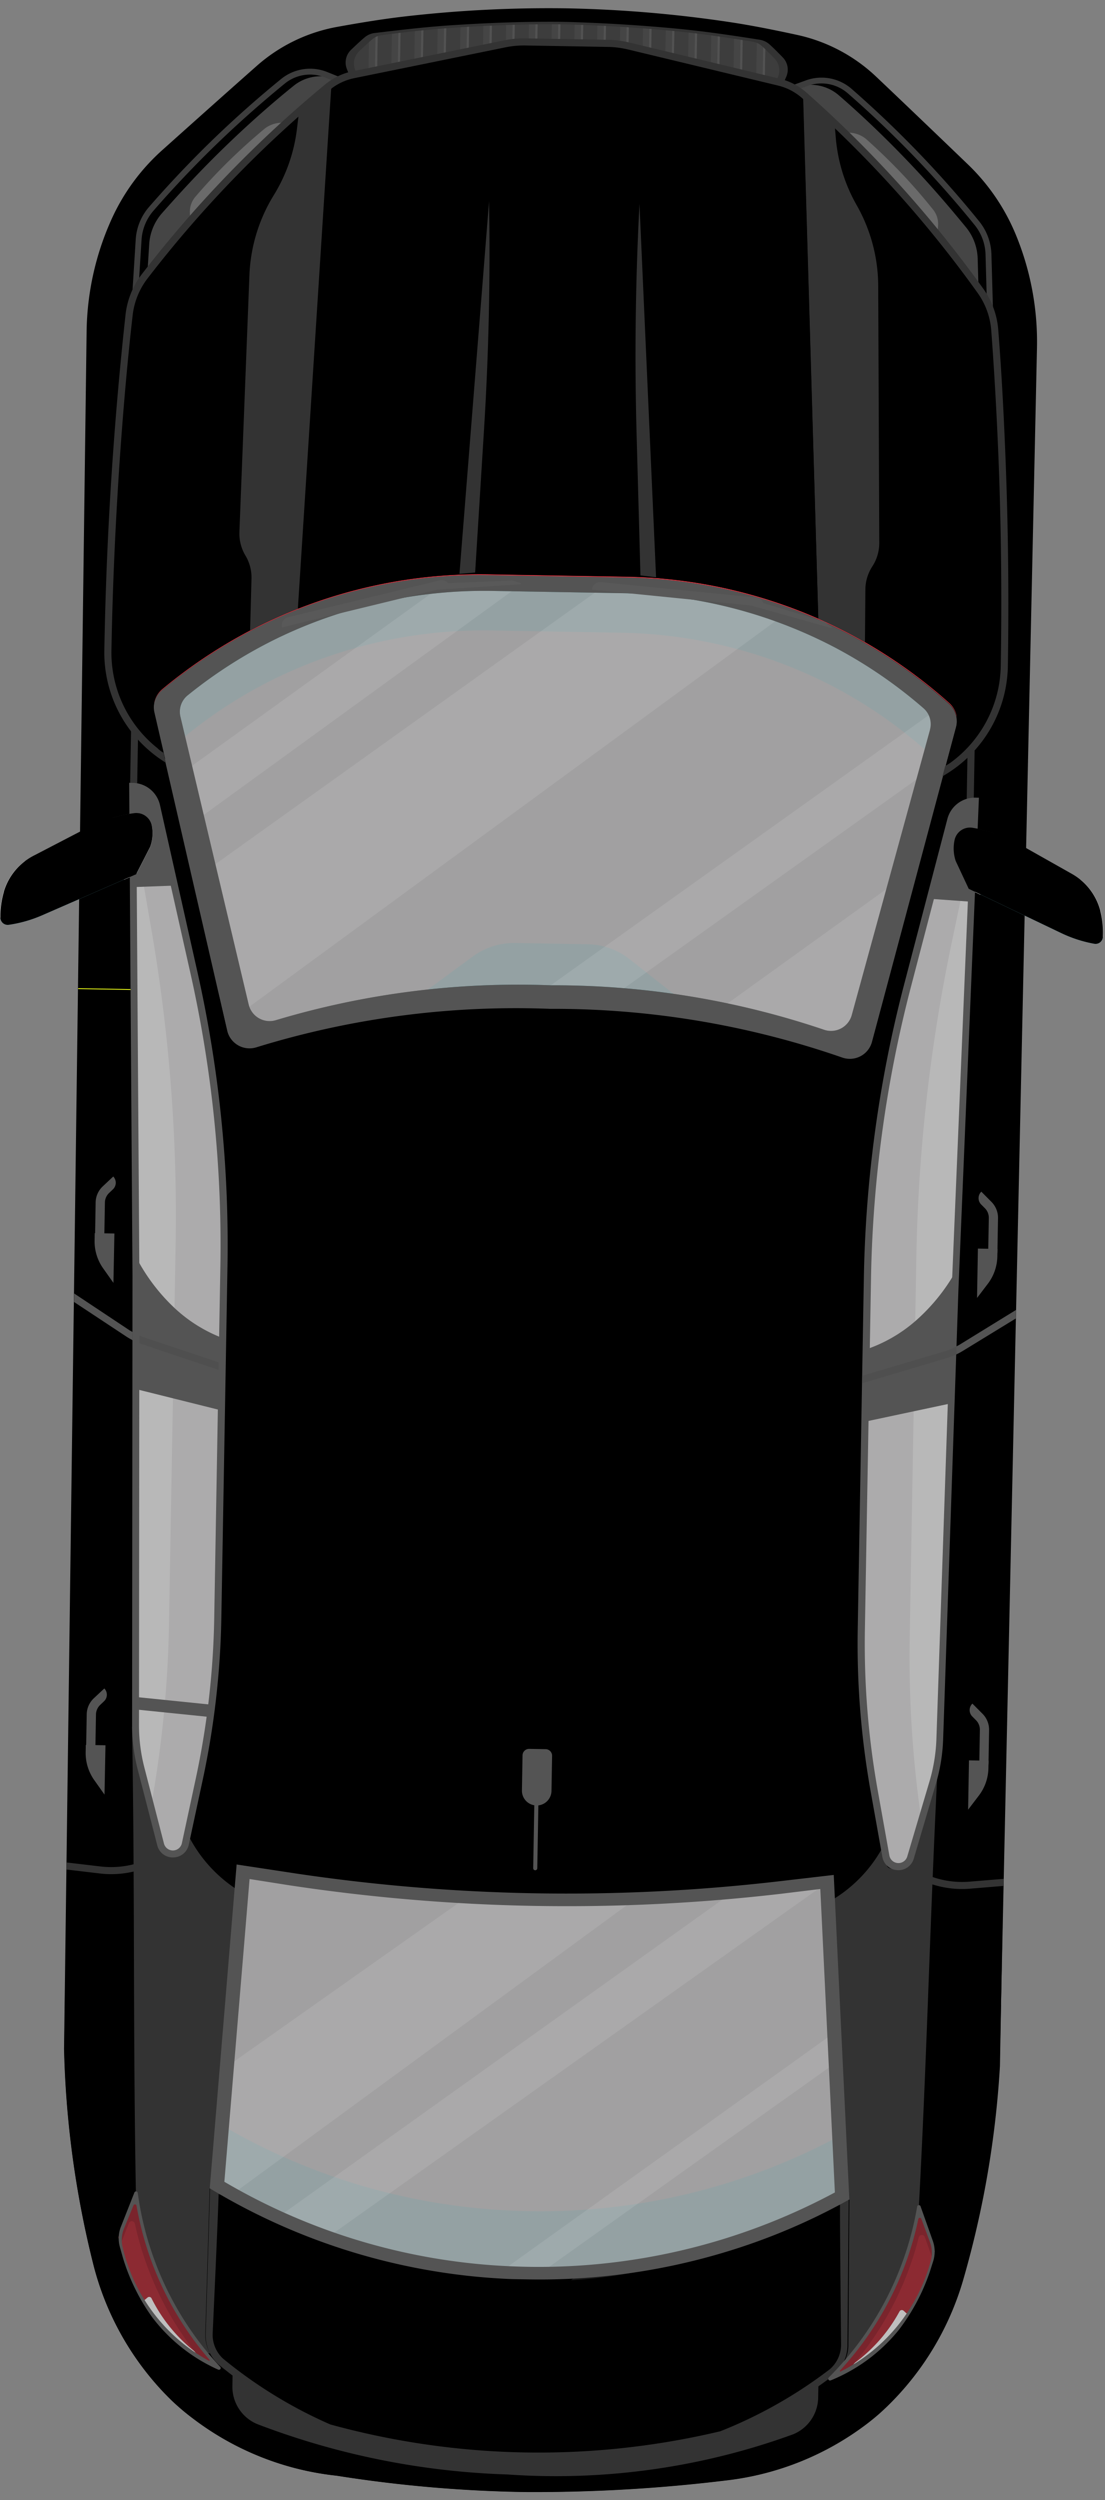 <svg xmlns="http://www.w3.org/2000/svg" xmlns:xlink="http://www.w3.org/1999/xlink" width="20.033" height="45.294" viewBox="0 0 20.033 45.294">
  <rect x="0" y="0" width="20.033" height="45.294" fill="#808080" stroke="none"/>
  <defs>
    <clipPath id="clip-path">
      <path id="Path_2582" data-name="Path 2582" d="M1057.492,2592.836c.075.074.166.163.234.221a.326.326,0,0,0,.168.075c.436.061.909.126,1.406.166.674.054,1.354.081,1.955.087h.161c.578-.007,1.122-.033,1.795-.087.5-.039.969-.1,1.406-.166a.326.326,0,0,0,.168-.075c.068-.059.159-.147.234-.221a.307.307,0,0,0,.072-.332,2.653,2.653,0,0,0-.273-.514,2.924,2.924,0,0,0-1.093-.945h-4.939a2.922,2.922,0,0,0-1.093.945,2.646,2.646,0,0,0-.273.514A.307.307,0,0,0,1057.492,2592.836Z" transform="translate(-1057.398 -2591.045)" fill="none"/>
    </clipPath>
  </defs>
  <g id="Group_59105" data-name="Group 59105" transform="translate(754.288 473.9) rotate(-179)">
    <path id="Path_2548" data-name="Path 2548" d="M1142.2,1811.521h.661a1.261,1.261,0,0,0,.763-.258l.828-.63h-4.5l.828.63a1.26,1.26,0,0,0,.763.258h.661" transform="translate(-390.053 -1367.775)" fill="#438689" opacity="0.85"/>
    <path id="Path_2549" data-name="Path 2549" d="M919.691,2042.723a8.515,8.515,0,0,1-1.644,1.081l-.086.042a8.635,8.635,0,0,1-3.791.864h-2.3a8.635,8.635,0,0,1-3.791-.864l-.086-.042a8.511,8.511,0,0,1-1.644-1.081.363.363,0,0,1-.033-.032l-.093.364a.381.381,0,0,0,.126.387,8.477,8.477,0,0,0,1.644,1.081l.086.043a8.638,8.638,0,0,0,3.791.864h2.3a8.639,8.639,0,0,0,3.791-.864l.086-.043a8.481,8.481,0,0,0,1.644-1.081.381.381,0,0,0,.126-.387l-.093-.364A.43.43,0,0,1,919.691,2042.723Z" transform="translate(-160.868 -1595.311)" fill="#438689" opacity="0.85"/>
    <path id="Path_2550" data-name="Path 2550" d="M906.348,1785.246a8.494,8.494,0,0,0,1.644,1.081l.086.043a8.636,8.636,0,0,0,3.791.863h2.3a8.637,8.637,0,0,0,3.791-.863l.086-.043a8.5,8.5,0,0,0,1.644-1.081.382.382,0,0,0,.126-.388l-1.331-5.2a.391.391,0,0,0-.5-.268,15.307,15.307,0,0,1-4.968.718h0a15.309,15.309,0,0,1-4.967-.718.391.391,0,0,0-.5.268l-1.331,5.2A.382.382,0,0,0,906.348,1785.246Z" transform="translate(-160.868 -1337.117)" fill="#acabac" opacity="0.75"/>
    <path id="Path_2551" data-name="Path 2551" d="M927.315,1753.324l3.806-2.841a29.531,29.531,0,0,1-3.023-.571Z" transform="translate(-181.557 -1308.232)" fill="#fff" opacity="0.1"/>
    <path id="Path_2552" data-name="Path 2552" d="M899.121,1785v.98l7.846-5.812c-.42-.007-.855-.022-1.305-.049l-6.531,4.836Z" transform="translate(-153.911 -1337.849)" fill="#fff" opacity="0.1"/>
    <path id="Path_2553" data-name="Path 2553" d="M1251.455,1961.678l5.771-4.312-.2-.908-6.795,5.115Q1250.825,1961.645,1251.455,1961.678Z" transform="translate(-498.182 -1510.755)" fill="#fff" opacity="0.1"/>
    <path id="Path_2554" data-name="Path 2554" d="M1032.974,1773.6l9.824-7.286-.2-.875c-.991.241-.691-.767-1.938-.613l-10.5,7.976A17.136,17.136,0,0,0,1032.974,1773.6Z" transform="translate(-282.379 -1322.832)" fill="#fff" opacity="0.1"/>
    <path id="Path_2555" data-name="Path 2555" d="M903.581,1812.184a15.981,15.981,0,0,1-5.314.789h0a15.981,15.981,0,0,1-5.314-.789.416.416,0,0,0-.534.294l-1.254,5.034a9.071,9.071,0,0,0,1.724,1.159l.092.047a9.037,9.037,0,0,0,4.056.949h2.46a9.036,9.036,0,0,0,4.056-.949l.092-.047a9.071,9.071,0,0,0,1.724-1.159l-1.254-5.034A.416.416,0,0,0,903.581,1812.184Z" transform="translate(-146.116 -1369.267)" fill="none"/>
    <path id="Path_2556" data-name="Path 2556" d="M838.741,1735.394a10.117,10.117,0,0,0,1.962,1.326l.1.052a10.076,10.076,0,0,0,4.524,1.059h2.744a10.076,10.076,0,0,0,4.524-1.059l.1-.052a10.117,10.117,0,0,0,1.962-1.326.475.475,0,0,0,.151-.475l-1.588-6.373a.464.464,0,0,0-.6-.328,17.829,17.829,0,0,1-5.927.88h0a17.831,17.831,0,0,1-5.927-.88.464.464,0,0,0-.6.328l-1.588,6.373A.475.475,0,0,0,838.741,1735.394Zm1.164-.72,1.33-5.2a.39.39,0,0,1,.5-.268,15.3,15.3,0,0,0,4.966.718h0a15.3,15.3,0,0,0,4.966-.718.39.39,0,0,1,.5.268l1.33,5.2a.382.382,0,0,1-.126.388,8.5,8.5,0,0,1-1.644,1.081l-.086.042a8.634,8.634,0,0,1-3.79.864h-2.3a8.634,8.634,0,0,1-3.79-.864l-.086-.042a8.5,8.5,0,0,1-1.643-1.081A.382.382,0,0,1,839.906,1734.675Z" transform="translate(-94.55 -1286.933)" fill="#545454"/>
    <path id="Path_2557" data-name="Path 2557" d="M813.77,456.731h0a3.756,3.756,0,0,0,.895,1.264c.48.445,1.165,1.079,1.689,1.558a3.007,3.007,0,0,0,1.442.73c.405.081.835.159,1.212.209a22.841,22.841,0,0,0,2.96.2h0a22.84,22.84,0,0,0,2.96-.2c.377-.05.806-.128,1.212-.209a3.007,3.007,0,0,0,1.442-.73c.524-.479,1.209-1.113,1.689-1.558a3.755,3.755,0,0,0,.895-1.264h0a5.088,5.088,0,0,0,.418-2.041l-.134-31.121a17.638,17.638,0,0,0-.261-2.385c-.095-.53-.208-1.025-.331-1.482a5.235,5.235,0,0,0-1.342-2.34l-.06-.059-.062-.06a4.272,4.272,0,0,0-.405-.33,5.213,5.213,0,0,0-2.615-.984h0a24.214,24.214,0,0,0-3.406-.236,28.731,28.731,0,0,0-3.653.274h0a5.189,5.189,0,0,0-2.53,1.068c-.091.072-.173.142-.243.208l-.063.06-.07.07a5.236,5.236,0,0,0-1.333,2.334c-.122.455-.235.948-.33,1.477a17.658,17.658,0,0,0-.261,2.385l-.133,31.121A5.089,5.089,0,0,0,813.77,456.731ZM827.8,431.414a15.124,15.124,0,0,1,.284-2.917l.233-1.185a.231.231,0,0,1,.45-.017l.38,1.372a3.138,3.138,0,0,1,.113.785l.135,8.159.215,8.865a.454.454,0,0,1-.441-.346l-.733-3.016a22.509,22.509,0,0,1-.636-5.314Zm-5.545-11.748a12.036,12.036,0,0,1,3.245.521,11.3,11.3,0,0,1,2.136.924l-.373,5.727-.854-.128a29.892,29.892,0,0,0-8.874,0l-.854.128c-.124-2.125-.248-3.6-.372-5.727A12.656,12.656,0,0,1,822.25,419.666ZM814.7,447.788l1.423-5.72a.416.416,0,0,1,.534-.294,15.954,15.954,0,0,0,5.312.79h0a15.954,15.954,0,0,0,5.312-.79.416.416,0,0,1,.534.294l1.423,5.72a.427.427,0,0,1-.135.427,9.074,9.074,0,0,1-1.758,1.19l-.092.047a9.021,9.021,0,0,1-4.054.95h-2.459a9.021,9.021,0,0,1-4.054-.95l-.092-.047a9.076,9.076,0,0,1-1.758-1.19A.427.427,0,0,1,814.7,447.788Z" transform="translate(-69.815 0)"/>
    <path id="Path_2558" data-name="Path 2558" d="M970.875,620.639a11.368,11.368,0,0,1,5.313,1.454l.071-1.082a11.469,11.469,0,0,0-11.335,0l.071,1.082A11.45,11.45,0,0,1,970.875,620.639Z" transform="translate(-218.44 -199.856)" fill="#438689" opacity="0.85"/>
    <path id="Path_2559" data-name="Path 2559" d="M965.3,626.695l.855-.114a33.535,33.535,0,0,1,8.88,0l.855.114.373-5.684a11.469,11.469,0,0,0-11.335,0Q965.11,623.853,965.3,626.695Z" transform="translate(-218.44 -199.856)" fill="#acabac" opacity="0.75"/>
    <path id="Path_2560" data-name="Path 2560" d="M984.082,656.357l.829-.111q.424-.056.849-.1l8.139-6.03c-.271-.117-.574-.235-.909-.347l-8.934,6.578Z" transform="translate(-237.2 -229.522)" fill="#fff" opacity="0.1"/>
    <path id="Path_2561" data-name="Path 2561" d="M973.045,623.965l5.972-4.435-.226-.008q-.254-.006-.5,0l-5.281,3.9Z" transform="translate(-226.36 -199.862)" fill="#fff" opacity="0.1"/>
    <path id="Path_2562" data-name="Path 2562" d="M1163.795,693.954l4.307-3.154.184-2.184c-.082-.048-.176-.1-.281-.157l-7.221,5.483A19.757,19.757,0,0,1,1163.795,693.954Z" transform="translate(-410.476 -267.46)" fill="#fff" opacity="0.1"/>
    <path id="Path_2563" data-name="Path 2563" d="M1556.379,1021.733a.453.453,0,0,0,.44.346l-.214-8.853-.135-8.148a3.124,3.124,0,0,0-.113-.784l-.379-1.37a.231.231,0,0,0-.449.017l-.233,1.183a15.093,15.093,0,0,0-.284,2.913v6.376a22.478,22.478,0,0,0,.635,5.307Z" transform="translate(-797.028 -575.618)" fill="#acabac"/>
    <path id="Path_2564" data-name="Path 2564" d="M1600.447,1049.833v6.849a30.374,30.374,0,0,0,.537,5.7l.37,1.935-.2-8.192-.135-8.148a3.133,3.133,0,0,0-.113-.784l-.191-.688-.031.2A20.456,20.456,0,0,0,1600.447,1049.833Z" transform="translate(-841.58 -618.517)" fill="#fff" opacity="0.15"/>
    <path id="Path_2565" data-name="Path 2565" d="M1467.88,2435.911l-.06,1.324a.937.937,0,0,1-.218.559c-.3.352-.623.717-.984,1.086-.465.476-.925.9-1.364,1.267a.779.779,0,0,1-.783.132l-.293-.113Z" transform="translate(-707.961 -1980.868)"/>
    <path id="Path_2566" data-name="Path 2566" d="M1457.773,2431.844l-.06,1.324a.935.935,0,0,1-.217.559c-.3.352-.623.717-.984,1.086-.465.476-.925.9-1.364,1.267a.78.78,0,0,1-.783.132l-.293-.113Z" transform="translate(-698.051 -1976.88)" fill="#454545"/>
    <path id="Path_2567" data-name="Path 2567" d="M1506.561,2498.047l.024.637a.414.414,0,0,1-.1.279c-.152.184-.321.375-.51.571-.243.252-.485.477-.718.678a.512.512,0,0,1-.438.1l-.171-.039Z" transform="translate(-747.65 -2041.796)" fill="#fff" opacity="0.2"/>
    <path id="Path_2568" data-name="Path 2568" d="M1463.4,2428.194l-.067,1.477a.994.994,0,0,1-.23.591c-.314.374-.646.74-.986,1.089-.433.443-.894.871-1.368,1.271a.833.833,0,0,1-.836.141l-.364-.14Zm-3.189,4.518a.727.727,0,0,0,.469-.171c.472-.4.93-.823,1.361-1.264.339-.347.669-.711.981-1.083a.887.887,0,0,0,.205-.527l.053-1.172-3.552,4.083.222.085A.721.721,0,0,0,1460.215,2432.712Z" transform="translate(-703.425 -1973.301)" fill="#3d3d3d"/>
    <path id="Path_2569" data-name="Path 2569" d="M856.943,2435.911l.06,1.324a.937.937,0,0,0,.218.559c.3.352.622.717.984,1.086.465.476.925.9,1.364,1.267a.78.78,0,0,0,.783.132l.293-.113Z" transform="translate(-112.559 -1980.868)"/>
    <path id="Path_2570" data-name="Path 2570" d="M867.05,2431.844l.06,1.324a.935.935,0,0,0,.217.559c.3.352.622.717.984,1.086.465.476.925.9,1.364,1.267a.78.78,0,0,0,.783.132l.293-.113Z" transform="translate(-122.47 -1976.88)" fill="#454545"/>
    <path id="Path_2571" data-name="Path 2571" d="M907.33,2498.047l-.024.637a.413.413,0,0,0,.1.279c.152.184.321.375.51.571.243.252.485.477.718.678a.512.512,0,0,0,.438.1l.171-.039Z" transform="translate(-161.938 -2041.796)" fill="#fff" opacity="0.2"/>
    <path id="Path_2572" data-name="Path 2572" d="M857.706,2432.623l-.364.14a.832.832,0,0,1-.836-.141c-.474-.4-.935-.828-1.368-1.271-.341-.349-.673-.715-.986-1.089a.994.994,0,0,1-.23-.591l-.067-1.477Zm-.4.041.222-.085-3.552-4.083.053,1.172a.888.888,0,0,0,.205.527c.312.372.642.736.981,1.083.431.441.889.866,1.361,1.264a.726.726,0,0,0,.729.123Z" transform="translate(-109.53 -1973.301)" fill="#3d3d3d"/>
    <path id="Path_2573" data-name="Path 2573" d="M760.222,625.408Z" transform="translate(-17.719 -205.637)" fill="none" stroke="#606060" stroke-miterlimit="10" stroke-width="1"/>
    <path id="Path_2574" data-name="Path 2574" d="M893.469,1759.863a.381.381,0,0,0,.126.388,8.5,8.5,0,0,0,1.644,1.081l.086.043a8.638,8.638,0,0,0,3.791.863h2.3a8.638,8.638,0,0,0,3.791-.863l.086-.043a8.5,8.5,0,0,0,1.644-1.081.382.382,0,0,0,.126-.388l-.2-.791h.468l-1.215-4.874a.416.416,0,0,0-.534-.294,15.976,15.976,0,0,1-5.314.789h0a15.976,15.976,0,0,1-5.314-.789.416.416,0,0,0-.534.294l-1.215,4.874h.468Z" transform="translate(-148.115 -1312.122)" fill="none"/>
    <path id="Path_2575" data-name="Path 2575" d="M881.981,1760.336a9.076,9.076,0,0,0,1.759,1.188l.092.047a8.982,8.982,0,0,0,3.429.928c0-.1-.008-.193-.012-.289q.358.029.719.029h2.3q.36,0,.719-.029c0,.1-.008.193-.012.289a8.982,8.982,0,0,0,3.429-.928l.092-.047a9.075,9.075,0,0,0,1.758-1.188.426.426,0,0,0,.135-.426l-1.424-5.712a.416.416,0,0,0-.534-.294,15.975,15.975,0,0,1-5.313.789h0a15.975,15.975,0,0,1-5.313-.789.416.416,0,0,0-.534.294l-1.424,5.712A.426.426,0,0,0,881.981,1760.336Z" transform="translate(-136.965 -1312.121)" fill="none"/>
    <path id="Path_2576" data-name="Path 2576" d="M881.981,1760.336a9.076,9.076,0,0,0,1.759,1.188l.092.047a9.033,9.033,0,0,0,4.055.949h2.46a9.034,9.034,0,0,0,4.055-.949l.092-.047a9.075,9.075,0,0,0,1.758-1.188.426.426,0,0,0,.135-.426l-1.424-5.712a.416.416,0,0,0-.534-.294,15.975,15.975,0,0,1-5.313.789h0a15.975,15.975,0,0,1-5.313-.789.416.416,0,0,0-.534.294l-1.424,5.712A.426.426,0,0,0,881.981,1760.336Z" transform="translate(-136.965 -1312.121)" fill="none"/>
    <path id="Path_2577" data-name="Path 2577" d="M1049.712,2590.544c.078.078.172.169.243.23a.346.346,0,0,0,.175.079c.453.063.944.13,1.461.171.7.056,1.408.084,2.032.091h.167c.6-.007,1.166-.035,1.865-.091.517-.041,1.008-.109,1.461-.171a.347.347,0,0,0,.175-.079c.071-.061.165-.153.243-.23a.318.318,0,0,0,.075-.345,2.744,2.744,0,0,0-.284-.535,3.037,3.037,0,0,0-1.136-.982h-5.133a3.038,3.038,0,0,0-1.136.982,2.75,2.75,0,0,0-.284.535A.318.318,0,0,0,1049.712,2590.544Z" transform="translate(-301.472 -2130.669)" fill="#333"/>
    <path id="Path_2578" data-name="Path 2578" d="M1057.492,2592.836c.075.074.166.163.234.221a.326.326,0,0,0,.168.075c.436.061.909.126,1.406.166.674.054,1.354.081,1.955.087h.161c.578-.007,1.122-.033,1.795-.087.5-.039.969-.1,1.406-.166a.326.326,0,0,0,.168-.075c.068-.059.159-.147.234-.221a.307.307,0,0,0,.072-.332,2.653,2.653,0,0,0-.273-.514,2.924,2.924,0,0,0-1.093-.945h-4.939a2.922,2.922,0,0,0-1.093.945,2.646,2.646,0,0,0-.273.514A.307.307,0,0,0,1057.492,2592.836Z" transform="translate(-309.104 -2132.985)" fill="#3d3d3d"/>
    <path id="Path_2579" data-name="Path 2579" d="M1619.328,2022.772c0-.044,0-.09,0-.134a2.288,2.288,0,0,0-1.052-1.928l-.01-.007.052.208A2.288,2.288,0,0,1,1619.328,2022.772Z" transform="translate(-859.052 -1573.752)" fill="#de3743"/>
    <path id="Path_2580" data-name="Path 2580" d="M839.589,2020.911l.052-.208h0l-.01.007a2.288,2.288,0,0,0-1.052,1.928c0,.044,0,.089,0,.134A2.288,2.288,0,0,1,839.589,2020.911Z" transform="translate(-94.551 -1573.752)" fill="#de3743"/>
    <path id="Path_2581" data-name="Path 2581" d="M881.992,2073.971a9.069,9.069,0,0,0,1.759,1.188l.094.048a9.035,9.035,0,0,0,4.054.948h2.465a9.024,9.024,0,0,0,4.059-.953l.083-.042a9.06,9.06,0,0,0,1.758-1.188.426.426,0,0,0,.139-.409.424.424,0,0,1-.139.236,9.082,9.082,0,0,1-1.758,1.188l-.083.042a9.021,9.021,0,0,1-4.059.953H887.9a9.035,9.035,0,0,1-4.054-.948l-.094-.048a9.091,9.091,0,0,1-1.759-1.188.425.425,0,0,1-.139-.236A.426.426,0,0,0,881.992,2073.971Z" transform="translate(-136.977 -1625.581)" fill="#de3743"/>
    <g id="Group_55663" data-name="Group 55663" transform="translate(748.294 458.06)">
      <g id="Group_55662" data-name="Group 55662" transform="translate(0 0)" clip-path="url(#clip-path)">
        <g id="Group_55661" data-name="Group 55661" transform="translate(0.262 1.35)">
          <rect id="Rectangle_8955" data-name="Rectangle 8955" width="0.156" height="1.84" transform="translate(7.186 1.84) rotate(180)" fill="#454545"/>
          <rect id="Rectangle_8956" data-name="Rectangle 8956" width="0.039" height="1.84" transform="translate(7.069 1.84) rotate(180)" fill="#525252"/>
          <rect id="Rectangle_8957" data-name="Rectangle 8957" width="0.156" height="1.84" transform="translate(6.773 1.84) rotate(180)" fill="#454545"/>
          <rect id="Rectangle_8958" data-name="Rectangle 8958" width="0.039" height="1.84" transform="translate(6.656 1.84) rotate(180)" fill="#525252"/>
          <rect id="Rectangle_8959" data-name="Rectangle 8959" width="0.156" height="1.84" transform="translate(6.359 1.84) rotate(180)" fill="#454545"/>
          <rect id="Rectangle_8960" data-name="Rectangle 8960" width="0.039" height="1.84" transform="translate(6.242 1.84) rotate(180)" fill="#525252"/>
          <rect id="Rectangle_8961" data-name="Rectangle 8961" width="0.156" height="1.84" transform="translate(5.945 1.84) rotate(180)" fill="#454545"/>
          <rect id="Rectangle_8962" data-name="Rectangle 8962" width="0.039" height="1.84" transform="translate(5.829 1.84) rotate(180)" fill="#525252"/>
          <rect id="Rectangle_8963" data-name="Rectangle 8963" width="0.156" height="1.84" transform="translate(5.532 1.84) rotate(180)" fill="#454545"/>
          <rect id="Rectangle_8964" data-name="Rectangle 8964" width="0.039" height="1.84" transform="translate(5.415 1.84) rotate(180)" fill="#525252"/>
          <rect id="Rectangle_8965" data-name="Rectangle 8965" width="0.156" height="1.84" transform="translate(5.118 1.84) rotate(180)" fill="#454545"/>
          <rect id="Rectangle_8966" data-name="Rectangle 8966" width="0.039" height="1.84" transform="translate(5.002 1.84) rotate(180)" fill="#525252"/>
          <rect id="Rectangle_8967" data-name="Rectangle 8967" width="0.156" height="1.84" transform="translate(4.705 1.84) rotate(180)" fill="#454545"/>
          <rect id="Rectangle_8968" data-name="Rectangle 8968" width="0.039" height="1.84" transform="translate(4.588 1.84) rotate(180)" fill="#525252"/>
          <rect id="Rectangle_8969" data-name="Rectangle 8969" width="0.156" height="1.84" transform="translate(4.291 1.84) rotate(180)" fill="#454545"/>
          <rect id="Rectangle_8970" data-name="Rectangle 8970" width="0.039" height="1.84" transform="translate(4.174 1.84) rotate(180)" fill="#525252"/>
          <rect id="Rectangle_8971" data-name="Rectangle 8971" width="0.156" height="1.84" transform="translate(3.878 1.84) rotate(180)" fill="#454545"/>
          <rect id="Rectangle_8972" data-name="Rectangle 8972" width="0.039" height="1.84" transform="translate(3.761 1.84) rotate(180)" fill="#525252"/>
          <rect id="Rectangle_8973" data-name="Rectangle 8973" width="0.156" height="1.84" transform="translate(3.464 1.84) rotate(180)" fill="#454545"/>
          <rect id="Rectangle_8974" data-name="Rectangle 8974" width="0.039" height="1.84" transform="translate(3.347 1.84) rotate(180)" fill="#525252"/>
          <rect id="Rectangle_8975" data-name="Rectangle 8975" width="0.156" height="1.84" transform="translate(3.051 1.84) rotate(180)" fill="#454545"/>
          <rect id="Rectangle_8976" data-name="Rectangle 8976" width="0.039" height="1.84" transform="translate(2.934 1.84) rotate(180)" fill="#525252"/>
          <rect id="Rectangle_8977" data-name="Rectangle 8977" width="0.156" height="1.84" transform="translate(2.637 1.84) rotate(180)" fill="#454545"/>
          <rect id="Rectangle_8978" data-name="Rectangle 8978" width="0.039" height="1.84" transform="translate(2.52 1.84) rotate(180)" fill="#525252"/>
          <rect id="Rectangle_8979" data-name="Rectangle 8979" width="0.156" height="1.84" transform="translate(2.223 1.84) rotate(180)" fill="#454545"/>
          <rect id="Rectangle_8980" data-name="Rectangle 8980" width="0.039" height="1.84" transform="translate(2.107 1.84) rotate(180)" fill="#525252"/>
          <rect id="Rectangle_8981" data-name="Rectangle 8981" width="0.156" height="1.84" transform="translate(1.81 1.84) rotate(180)" fill="#454545"/>
          <rect id="Rectangle_8982" data-name="Rectangle 8982" width="0.039" height="1.84" transform="translate(1.693 1.84) rotate(180)" fill="#525252"/>
          <rect id="Rectangle_8983" data-name="Rectangle 8983" width="0.156" height="1.84" transform="translate(1.396 1.84) rotate(180)" fill="#454545"/>
          <rect id="Rectangle_8984" data-name="Rectangle 8984" width="0.039" height="1.84" transform="translate(1.28 1.84) rotate(180)" fill="#525252"/>
          <rect id="Rectangle_8985" data-name="Rectangle 8985" width="0.156" height="1.84" transform="translate(0.983 1.84) rotate(180)" fill="#454545"/>
          <rect id="Rectangle_8986" data-name="Rectangle 8986" width="0.039" height="1.84" transform="translate(0.866 1.84) rotate(180)" fill="#525252"/>
          <rect id="Rectangle_8987" data-name="Rectangle 8987" width="0.156" height="1.84" transform="translate(0.569 1.84) rotate(180)" fill="#454545"/>
          <rect id="Rectangle_8988" data-name="Rectangle 8988" width="0.039" height="1.84" transform="translate(0.452 1.84) rotate(180)" fill="#525252"/>
          <rect id="Rectangle_8989" data-name="Rectangle 8989" width="0.156" height="1.84" transform="translate(0.156 1.84) rotate(180)" fill="#454545"/>
          <rect id="Rectangle_8990" data-name="Rectangle 8990" width="0.039" height="1.84" transform="translate(0.039 1.84) rotate(180)" fill="#525252"/>
        </g>
      </g>
    </g>
    <path id="Path_2583" data-name="Path 2583" d="M1054.042,2653.85l2.726.606a1.732,1.732,0,0,0,.375.041h1.489a1.733,1.733,0,0,0,.375-.041l2.726-.606c.042-.009.052-.127.028-.181l-.028.007-2.726.606a1.748,1.748,0,0,1-.375.041h-1.489a1.747,1.747,0,0,1-.375-.041l-2.726-.606c-.026-.006-.051-.013-.077-.02C1053.955,2653.71,1054,2653.84,1054.042,2653.85Z" transform="translate(-305.736 -2194.379)" fill="#bfbfbf"/>
    <path id="Path_2584" data-name="Path 2584" d="M838.859,2028.709a1.407,1.407,0,0,0,.272.711,21.212,21.212,0,0,0,3.253,3.483,1.079,1.079,0,0,0,.468.234l2.73.606a1.752,1.752,0,0,0,.376.041h1.491a1.752,1.752,0,0,0,.376-.041l2.73-.606a1.078,1.078,0,0,0,.468-.234,21.212,21.212,0,0,0,3.253-3.483,1.406,1.406,0,0,0,.271-.711q.108-1.181.178-2.43c.069-1.258.1-2.474.1-3.641a2.287,2.287,0,0,0-1.053-1.928l-.01-.007.209.838a.426.426,0,0,1-.135.426,9.078,9.078,0,0,1-1.758,1.188l-.083.042a9.022,9.022,0,0,1-4.058.953h-2.464a9.033,9.033,0,0,1-4.053-.948l-.094-.048a9.074,9.074,0,0,1-1.758-1.188.426.426,0,0,1-.135-.426l.209-.838h0l-.01.007a2.287,2.287,0,0,0-1.053,1.928c0,1.168.033,2.383.1,3.641Q838.75,2027.528,838.859,2028.709Z" transform="translate(-94.552 -1573.735)"/>
    <path id="Path_2585" data-name="Path 2585" d="M1160.792,2196.9h.253q-.313,0-.626-.021s0,.009,0,.013C1160.543,2196.893,1160.668,2196.9,1160.792,2196.9Z" transform="translate(-410.123 -1746.495)" fill="#cc333d"/>
    <path id="Path_2586" data-name="Path 2586" d="M1214.57,2693.3h0Z" transform="translate(-463.211 -2233.25)" fill="none"/>
    <path id="Path_2587" data-name="Path 2587" d="M1296.462,2693.3h0Z" transform="translate(-543.509 -2233.25)" fill="none"/>
    <path id="Path_2588" data-name="Path 2588" d="M1215.023,2693.317h0Z" transform="translate(-463.657 -2233.268)" fill="#de3743"/>
    <path id="Path_2589" data-name="Path 2589" d="M1296.071,2693.317h0Z" transform="translate(-543.134 -2233.268)" fill="#de3743"/>
    <path id="Path_2590" data-name="Path 2590" d="M892.672,2020.7h0l-.01.007.007.006Z" transform="translate(-147.583 -1573.754)" fill="#de3743"/>
    <path id="Path_2591" data-name="Path 2591" d="M1396.369,2608.216a.62.62,0,0,0,.493-.575l.028-.533c-.3.288-.594.553-.88.8a1.08,1.08,0,0,1-.468.233l-1.149.255h.7A7.408,7.408,0,0,0,1396.369,2608.216Z" transform="translate(-639.541 -2148.736)" fill="none"/>
    <path id="Path_2592" data-name="Path 2592" d="M989.242,2608.219a7.619,7.619,0,0,0,1.268.176h.7l-1.149-.255a1.079,1.079,0,0,1-.468-.233c-.285-.244-.579-.509-.88-.8l.028.535A.62.62,0,0,0,989.242,2608.219Z" transform="translate(-241.765 -2148.736)" fill="none"/>
    <g id="Group_55666" data-name="Group 55666" transform="translate(747.167 449.551)">
      <g id="Group_55664" data-name="Group 55664" transform="translate(0 0)">
        <path id="Path_2593" data-name="Path 2593" d="M999.671,2154.275l.123.088.012.005,1.481.425.029-.11-1.635-.427A.011.011,0,0,0,999.671,2154.275Z" transform="translate(-999.666 -2154.255)" fill="#595959"/>
      </g>
      <g id="Group_55665" data-name="Group 55665" transform="translate(1.242 0.364)">
        <path id="Path_2594" data-name="Path 2594" d="M1066.631,2173.221l-3.119-.256h0a.152.152,0,0,0,.139.164l2.815.231a.152.152,0,0,0,.164-.139Z" transform="translate(-1063.511 -2172.965)" fill="#595959"/>
      </g>
    </g>
    <g id="Group_55669" data-name="Group 55669" transform="translate(752.817 449.389)">
      <g id="Group_55667" data-name="Group 55667" transform="translate(0 0.718)">
        <path id="Path_2595" data-name="Path 2595" d="M1289.729,2182.978l.145.042.013,0,1.538-.09-.009-.114-1.684.139A.011.011,0,0,0,1289.729,2182.978Z" transform="translate(-1289.721 -2182.817)" fill="#595959"/>
      </g>
      <g id="Group_55668" data-name="Group 55668" transform="translate(1.289 0)">
        <path id="Path_2596" data-name="Path 2596" d="M1359.05,2145.913l-3.027.792h0a.152.152,0,0,0,.186.109l2.733-.715a.152.152,0,0,0,.109-.186Z" transform="translate(-1356.023 -2145.913)" fill="#595959"/>
      </g>
    </g>
    <path id="Path_2597" data-name="Path 2597" d="M881.981,1760.336a9.076,9.076,0,0,0,1.759,1.188l.092.047a9.033,9.033,0,0,0,4.055.949h2.46a9.034,9.034,0,0,0,4.055-.949l.092-.047a9.075,9.075,0,0,0,1.758-1.188.426.426,0,0,0,.135-.426l-1.424-5.712a.416.416,0,0,0-.534-.294,15.975,15.975,0,0,1-5.313.789h0a15.975,15.975,0,0,1-5.313-.789.416.416,0,0,0-.534.294l-1.424,5.712A.426.426,0,0,0,881.981,1760.336Z" transform="translate(-136.965 -1312.121)" fill="none"/>
    <rect id="Rectangle_8991" data-name="Rectangle 8991" width="1.42" height="0.225" transform="matrix(-0.996, -0.084, 0.084, -0.996, 759.454, 429.969)" fill="#545454"/>
    <path id="Path_2598" data-name="Path 2598" d="M1558.293,1461.292v1.741a22.434,22.434,0,0,0,.634,5.292l.732,3.012a.388.388,0,0,0,.313.292l-.213-8.782-.018-1.095c-.027-.011-.054-.021-.082-.03Z" transform="translate(-800.246 -1025.228)" fill="none"/>
    <path id="Path_2599" data-name="Path 2599" d="M1559.738,1015.213l-.115-6.916a3.07,3.07,0,0,0-.111-.768l-.379-1.37a.167.167,0,0,0-.325.012l-.233,1.183a15.082,15.082,0,0,0-.282,2.9v4.5l1.4.443Z" transform="translate(-800.246 -578.844)" fill="none"/>
    <path id="Path_2600" data-name="Path 2600" d="M1639.247,1480.793l1.021.653v-.154l-.953-.606a1.171,1.171,0,0,0-.118-.066l0,.146Z" transform="translate(-879.577 -1044.188)" fill="#545454"/>
    <path id="Path_2601" data-name="Path 2601" d="M881.981,1760.336a9.076,9.076,0,0,0,1.759,1.188l.092.047a9.033,9.033,0,0,0,4.055.949h2.46a9.034,9.034,0,0,0,4.055-.949l.092-.047a9.075,9.075,0,0,0,1.758-1.188.426.426,0,0,0,.135-.426l-1.424-5.712a.416.416,0,0,0-.534-.294,15.975,15.975,0,0,1-5.313.789h0a15.975,15.975,0,0,1-5.313-.789.416.416,0,0,0-.534.294l-1.424,5.712A.426.426,0,0,0,881.981,1760.336Z" transform="translate(-136.965 -1312.121)" fill="none"/>
    <path id="Path_2602" data-name="Path 2602" d="M1555.784,1002.759a.228.228,0,0,0-.256.185l-.233,1.183a15.1,15.1,0,0,0-.284,2.913v6.376a22.477,22.477,0,0,0,.635,5.307l.732,3.012a.453.453,0,0,0,.44.346l-.214-8.853-.135-8.148a3.124,3.124,0,0,0-.113-.784l-.379-1.37a.225.225,0,0,0-.1-.136l-.069.028Z" transform="translate(-797.028 -575.62)" fill="none"/>
    <path id="Path_2603" data-name="Path 2603" d="M1594.725,1002.9l.069-.028a.235.235,0,0,0-.093-.032Z" transform="translate(-835.946 -575.717)" fill="#ba2f38"/>
    <g id="Group_55671" data-name="Group 55671" transform="translate(759.978 437.462)">
      <g id="Group_55670" data-name="Group 55670" transform="translate(0 0.396)">
        <path id="Path_2604" data-name="Path 2604" d="M1657.9,1554.3v.584a.407.407,0,0,1-.124.292l-.187.182h0a.164.164,0,0,1,0-.231l.069-.068a.244.244,0,0,0,.074-.175v-.584a.242.242,0,0,0-.072-.173l-.1-.26.038-.037.182.182A.407.407,0,0,1,1657.9,1554.3Z" transform="translate(-1657.548 -1553.827)" fill="#545454"/>
      </g>
      <path id="Path_2605" data-name="Path 2605" d="M1657.643,1534.362H1658v-.135a.846.846,0,0,0-.164-.5l-.191-.26Z" transform="translate(-1657.641 -1533.467)" fill="#545454"/>
    </g>
    <g id="Group_55673" data-name="Group 55673" transform="translate(759.978 428.189)">
      <g id="Group_55672" data-name="Group 55672" transform="translate(0 0.396)">
        <path id="Path_2606" data-name="Path 2606" d="M1657.9,1078.174v.584a.407.407,0,0,1-.124.293l-.187.181h0a.163.163,0,0,1,0-.231l.069-.068a.245.245,0,0,0,.074-.176v-.584a.243.243,0,0,0-.072-.173l-.1-.26.038-.038.182.182A.407.407,0,0,1,1657.9,1078.174Z" transform="translate(-1657.548 -1077.704)" fill="#545454"/>
      </g>
      <path id="Path_2607" data-name="Path 2607" d="M1657.643,1058.239H1658v-.134a.846.846,0,0,0-.164-.5l-.191-.26Z" transform="translate(-1657.641 -1057.344)" fill="#545454"/>
    </g>
    <path id="Path_2608" data-name="Path 2608" d="M1556.6,1419.431a3.428,3.428,0,0,0-.709-.9,2.665,2.665,0,0,0-.884-.528v-1.31l1.593.368Z" transform="translate(-797.028 -981.508)" fill="#545454"/>
    <path id="Path_2609" data-name="Path 2609" d="M1551.858,1452.445l1.365.43c.028.009.055.019.082.03a1.066,1.066,0,0,1,.129.062l0-.146a1.2,1.2,0,0,0-.129-.054l-.041-.014-1.4-.443-.128-.04v.135Z" transform="translate(-793.81 -1016.389)" fill="#4f4f4f"/>
    <path id="Path_2610" data-name="Path 2610" d="M868.571,1461.292v1.741a22.437,22.437,0,0,1-.634,5.292l-.732,3.012a.388.388,0,0,1-.313.292l.213-8.782.018-1.095c.027-.011.054-.021.082-.03Z" transform="translate(-122.315 -1025.228)" fill="none"/>
    <path id="Path_2611" data-name="Path 2611" d="M878.881,1015.213,879,1008.3a3.07,3.07,0,0,1,.111-.768l.379-1.37a.167.167,0,0,1,.325.012l.233,1.183a15.077,15.077,0,0,1,.282,2.9v4.5l-1.4.443Z" transform="translate(-134.07 -578.844)" fill="none"/>
    <path id="Path_2612" data-name="Path 2612" d="M818.248,1480.793l-1.021.653v-.154l.953-.606a1.178,1.178,0,0,1,.118-.066l0,.146Z" transform="translate(-73.615 -1044.188)" fill="#545454"/>
    <path id="Path_2613" data-name="Path 2613" d="M864.559,1002.759a.228.228,0,0,1,.256.185l.232,1.183a15.105,15.105,0,0,1,.284,2.913v6.376a22.48,22.48,0,0,1-.635,5.307l-.732,3.012a.453.453,0,0,1-.44.346l.214-8.853.135-8.148a3.132,3.132,0,0,1,.113-.784l.379-1.37a.225.225,0,0,1,.1-.136l.069.028Z" transform="translate(-119.012 -575.62)" fill="none"/>
    <path id="Path_2614" data-name="Path 2614" d="M912.068,1002.9l-.069-.028a.234.234,0,0,1,.093-.032Z" transform="translate(-166.544 -575.717)" fill="#ba2f38"/>
    <g id="Group_55675" data-name="Group 55675" transform="translate(743.968 437.462)">
      <g id="Group_55674" data-name="Group 55674" transform="translate(0 0.396)">
        <path id="Path_2615" data-name="Path 2615" d="M835.577,1554.3v.584a.407.407,0,0,0,.124.292l.187.182h0a.163.163,0,0,0,0-.231l-.07-.068a.244.244,0,0,1-.074-.175v-.584a.242.242,0,0,1,.072-.173l.1-.26-.038-.037-.182.182A.408.408,0,0,0,835.577,1554.3Z" transform="translate(-835.577 -1553.827)" fill="#545454"/>
      </g>
      <path id="Path_2616" data-name="Path 2616" d="M835.932,1534.362h-.355v-.135a.847.847,0,0,1,.164-.5l.191-.26Z" transform="translate(-835.577 -1533.467)" fill="#545454"/>
    </g>
    <g id="Group_55677" data-name="Group 55677" transform="translate(743.968 428.189)">
      <g id="Group_55676" data-name="Group 55676" transform="translate(0 0.396)">
        <path id="Path_2617" data-name="Path 2617" d="M835.577,1078.174v.584a.408.408,0,0,0,.124.293l.187.181h0a.163.163,0,0,0,0-.231l-.07-.068a.245.245,0,0,1-.074-.176v-.584a.242.242,0,0,1,.072-.173l.1-.26-.038-.038-.182.182A.408.408,0,0,0,835.577,1078.174Z" transform="translate(-835.577 -1077.704)" fill="#545454"/>
      </g>
      <path id="Path_2618" data-name="Path 2618" d="M835.932,1058.239h-.355v-.134a.846.846,0,0,1,.164-.5l.191-.26Z" transform="translate(-835.577 -1057.344)" fill="#545454"/>
    </g>
    <path id="Path_2619" data-name="Path 2619" d="M1497.152,2129.461l-.03.65h0Z" transform="translate(-740.27 -1680.393)" fill="none"/>
    <path id="Path_2620" data-name="Path 2620" d="M1010.712,2125.912l.033.7h0Z" transform="translate(-263.332 -1676.913)" fill="none"/>
    <path id="Path_2621" data-name="Path 2621" d="M1012.4,2162.059l.439,9.421h0l-.439-9.421Z" transform="translate(-264.983 -1712.342)" fill="#d93641"/>
    <path id="Path_2622" data-name="Path 2622" d="M1474.593,2172.289l.438-9.4h0l-.438,9.4Z" transform="translate(-718.18 -1713.153)" fill="#d93641"/>
    <path id="Path_2623" data-name="Path 2623" d="M957.068,2142.169a.776.776,0,0,0-.117.43l.1,4.637a2.982,2.982,0,0,0,.416,1.469,2.961,2.961,0,0,1,.4,1.213l.025.243q.283.26.557.494l.022.018,0-.049h0l-.439-9.421q-.274-.115-.542-.249l-.094-.048c-.074-.038-.146-.077-.217-.116l.009.966A.776.776,0,0,1,957.068,2142.169Z" transform="translate(-210.617 -1691.487)" fill="#333"/>
    <path id="Path_2624" data-name="Path 2624" d="M1475.433,2141.985q-.291.146-.591.271l-.438,9.4h0l0,.08c.021-.016.041-.031.061-.048q.253-.217.516-.457l.029-.281a2.956,2.956,0,0,1,.4-1.213,2.981,2.981,0,0,0,.416-1.469l.1-4.637a.776.776,0,0,0-.117-.43.775.775,0,0,1-.117-.414l.009-.945c-.059.032-.119.064-.18.1Z" transform="translate(-717.99 -1692.523)" fill="#333"/>
    <path id="Path_2625" data-name="Path 2625" d="M1012.836,2171.48c0,.017,0,.034,0,.05a1.078,1.078,0,0,0,.443.214l1.966.437.76.169a1.717,1.717,0,0,0,.375.042h1.489a1.719,1.719,0,0,0,.375-.042l.76-.169,1.966-.437a1.08,1.08,0,0,0,.4-.181.7.7,0,0,0,.01-.085l.438-9.4a9.033,9.033,0,0,1-3.461.683H1015.9a9.061,9.061,0,0,1-3.506-.7Z" transform="translate(-264.978 -1712.342)"/>
    <path id="Path_2626" data-name="Path 2626" d="M1034.968,2646.481l0,.049,0,0C1034.97,2646.515,1034.969,2646.5,1034.968,2646.481Z" transform="translate(-287.115 -2187.343)" fill="#d93641"/>
    <path id="Path_2627" data-name="Path 2627" d="M1474.092,2646.474l0-.081a.694.694,0,0,1-.01.085Z" transform="translate(-717.683 -2187.256)" fill="#d93641"/>
    <path id="Path_2628" data-name="Path 2628" d="M1528.732,534.46c-.108-3.057-.11-5.394-.218-8.451-.047-.564-.265-2.424-1.552-3.08a2.023,2.023,0,0,0-.3-.125l.473.51-.458,8.537.961,1.009c.043-.359-.027-.666.211-.711a.818.818,0,0,1,.294.053C1528.359,532.965,1528.513,533.7,1528.732,534.46Z" transform="translate(-769.227 -105.028)" fill="#333"/>
    <path id="Path_2629" data-name="Path 2629" d="M835.4,2022.822c.045.808.1,1.626.178,2.432a1.471,1.471,0,0,0,.284.743,21.331,21.331,0,0,0,3.263,3.494,1.15,1.15,0,0,0,.5.248l2.73.606a1.789,1.789,0,0,0,.39.043h1.491a1.788,1.788,0,0,0,.39-.043l2.73-.606a1.149,1.149,0,0,0,.5-.248,21.317,21.317,0,0,0,3.263-3.494,1.472,1.472,0,0,0,.284-.743c.074-.806.134-1.625.178-2.432.067-1.208.1-2.434.1-3.645a2.341,2.341,0,0,0-1.083-1.982l-.068-.043.045.181a.514.514,0,0,1,.114.083,2.212,2.212,0,0,1,.863,1.761c0,1.208-.036,2.432-.1,3.638-.044.806-.1,1.623-.178,2.427a1.341,1.341,0,0,1-.259.678,21.131,21.131,0,0,1-3.243,3.473,1.016,1.016,0,0,1-.441.22l-2.73.606a1.672,1.672,0,0,1-.362.04H842.74a1.672,1.672,0,0,1-.362-.04l-2.73-.606a1.017,1.017,0,0,1-.441-.22,21.134,21.134,0,0,1-3.243-3.473,1.342,1.342,0,0,1-.259-.678c-.074-.8-.133-1.622-.178-2.427-.066-1.206-.1-2.43-.1-3.638a2.213,2.213,0,0,1,.882-1.776l.032-.022c.017-.011.043-.028.061-.037l.047-.19-.068.043a2.341,2.341,0,0,0-1.083,1.982C835.3,2020.388,835.333,2021.614,835.4,2022.822Z" transform="translate(-91.334 -1570.253)" fill="#333"/>
    <path id="Path_2630" data-name="Path 2630" d="M1324.517,2197.968l-.419,6.759h0c-.049-1.385-.042-2.773.02-4.156l.115-2.574Z" transform="translate(-570.583 -1747.553)" fill="#333"/>
    <path id="Path_2631" data-name="Path 2631" d="M1164.187,2197.968l.419,6.759h0c.048-1.385.042-2.773-.02-4.156l-.115-2.574Z" transform="translate(-413.818 -1747.553)" fill="#333"/>
    <path id="Path_2632" data-name="Path 2632" d="M819.79,426.585l.008-1.893a17.594,17.594,0,0,1,.261-2.382c.094-.528.208-1.02.33-1.475a5.228,5.228,0,0,1,1.333-2.331l.071-.07.063-.06a1.862,1.862,0,0,1,.921-.367,4.585,4.585,0,0,0,1.852-.908h0a28.75,28.75,0,0,1,3.653-.274,24.254,24.254,0,0,1,3.406.236h0a5.876,5.876,0,0,0,2.2,1.028,1.514,1.514,0,0,1,.821.285l.062.059.06.059a5.228,5.228,0,0,1,1.342,2.337c.123.456.236.95.331,1.48a17.614,17.614,0,0,1,.261,2.382l.01,2.321h0l-.015-3.456a17.613,17.613,0,0,0-.261-2.382c-.095-.53-.208-1.024-.331-1.48a5.228,5.228,0,0,0-1.342-2.337l-.06-.059-.062-.059a4.29,4.29,0,0,0-.405-.33,5.217,5.217,0,0,0-2.615-.983h0a24.249,24.249,0,0,0-3.406-.236,28.762,28.762,0,0,0-3.653.274h0a5.193,5.193,0,0,0-2.53,1.067c-.091.072-.173.142-.243.207l-.063.06-.071.07a5.228,5.228,0,0,0-1.333,2.331c-.122.454-.235.947-.33,1.475a17.592,17.592,0,0,0-.261,2.382Q819.794,425.071,819.79,426.585Z" transform="translate(-76.129 0)"/>
    <path id="Path_2633" data-name="Path 2633" d="M1541.948,526.028a3.2,3.2,0,0,1,1.857,2.344l-.3.8a5.769,5.769,0,0,0-1.558-3.143Z" transform="translate(-784.218 -108.189)" fill="#8c2a32"/>
    <path id="Path_2634" data-name="Path 2634" d="M1556.917,535.467l-.451-.271a2.832,2.832,0,0,1,.962,1.063.047.047,0,0,0,.073.014l.078-.068a3.171,3.171,0,0,0-.663-.738Z" transform="translate(-798.458 -117.179)" fill="#bfbfbf"/>
    <path id="Path_2635" data-name="Path 2635" d="M1543.032,527.6a5.771,5.771,0,0,1,.447,1.409h0q.015.082.026.157l.3-.8c-.01-.054-.024-.119-.042-.193l.01.051-.15.4a.057.057,0,0,1-.109-.007,5.765,5.765,0,0,0-1.228-2.422,3.22,3.22,0,0,0-.338-.174A5.782,5.782,0,0,1,1543.032,527.6Z" transform="translate(-784.218 -108.189)" fill="#7a242c"/>
    <path id="Path_2636" data-name="Path 2636" d="M1540.3,524.431a.032.032,0,0,1,.036-.051h0a3.071,3.071,0,0,1,1.214.929,3.673,3.673,0,0,1,.55,1.07l.057.19a.576.576,0,0,1-.012.37l-.234.624a.032.032,0,0,1-.061-.006,5.737,5.737,0,0,0-1.549-3.125Zm1.791,2.469a.545.545,0,0,0,.018-.323,3.162,3.162,0,0,0-1.6-2.039.011.011,0,0,0-.013.017,5.793,5.793,0,0,1,1.373,2.771.029.029,0,0,0,.056,0Z" transform="translate(-782.597 -106.57)" fill="#545454"/>
    <path id="Path_2637" data-name="Path 2637" d="M882.035,534.46c.109-3.057.109-5.394.218-8.451.047-.564.265-2.424,1.552-3.08a2.026,2.026,0,0,1,.3-.125l-.58.785.565,8.261-.961,1.009a1.079,1.079,0,0,1-.167-.535c0-.06,0-.137-.044-.176-.067-.052-.2,0-.295.053C882.409,532.965,882.254,533.7,882.035,534.46Z" transform="translate(-137.163 -105.028)" fill="#333"/>
    <path id="Path_2638" data-name="Path 2638" d="M881.981,1760.336a9.076,9.076,0,0,0,1.759,1.188l.092.047a9.033,9.033,0,0,0,4.055.949h2.46a9.034,9.034,0,0,0,4.055-.949l.092-.047a9.075,9.075,0,0,0,1.758-1.188.426.426,0,0,0,.135-.426l-1.424-5.712a.416.416,0,0,0-.534-.294,15.975,15.975,0,0,1-5.313.789h0a15.975,15.975,0,0,1-5.313-.789.416.416,0,0,0-.534.294l-1.424,5.712A.426.426,0,0,0,881.981,1760.336Z" transform="translate(-136.965 -1312.121)" fill="none"/>
    <path id="Path_2639" data-name="Path 2639" d="M1556.379,1021.733a.453.453,0,0,0,.44.346l-.214-8.853-.135-8.148a3.124,3.124,0,0,0-.113-.784l-.379-1.37a.231.231,0,0,0-.449.017l-.233,1.183a15.093,15.093,0,0,0-.284,2.913v6.376a22.478,22.478,0,0,0,.635,5.307Z" transform="translate(-797.028 -575.618)" fill="none"/>
    <path id="Path_2640" data-name="Path 2640" d="M966.152,647.876a29.971,29.971,0,0,1,8.88,0l.855.128.373-5.719a11.319,11.319,0,0,0-2.137-.923,12.07,12.07,0,0,0-3.247-.521,12.686,12.686,0,0,0-5.951,1.443c.124,2.122.249,3.6.373,5.719Z" transform="translate(-218.44 -220.768)" fill="none"/>
    <path id="Path_2641" data-name="Path 2641" d="M881.981,1781.6a9.081,9.081,0,0,0,1.759,1.188l.092.047a9.033,9.033,0,0,0,4.055.949h2.46a9.033,9.033,0,0,0,4.055-.949l.092-.047a9.081,9.081,0,0,0,1.758-1.188.426.426,0,0,0,.135-.426l-1.424-5.712a.416.416,0,0,0-.534-.294,15.974,15.974,0,0,1-5.313.789h0a15.974,15.974,0,0,1-5.313-.789.416.416,0,0,0-.534.294l-1.424,5.712A.426.426,0,0,0,881.981,1781.6Z" transform="translate(-136.965 -1332.972)" fill="none"/>
    <path id="Path_2642" data-name="Path 2642" d="M1556.379,1043a.453.453,0,0,0,.44.346l-.214-8.853-.135-8.147a3.124,3.124,0,0,0-.113-.784l-.379-1.37a.231.231,0,0,0-.449.017l-.233,1.183a15.093,15.093,0,0,0-.284,2.913v6.376a22.48,22.48,0,0,0,.635,5.307Z" transform="translate(-797.028 -596.468)" fill="none"/>
    <path id="Path_2643" data-name="Path 2643" d="M994.677,433.881v-1.166a.732.732,0,0,0-.458-.678,13.907,13.907,0,0,0-4.555-.835,12.576,12.576,0,0,0-5.162.816.729.729,0,0,0-.447.673v1.19Z" transform="translate(-237.2 -15.199)" fill="#333"/>
    <path id="Path_2644" data-name="Path 2644" d="M956.491,452.4l.063-.038a10.935,10.935,0,0,1,2.169-1.01,11.067,11.067,0,0,1,3.57-.592q.142,0,.284,0a11.014,11.014,0,0,1,5.45,1.6l.063.038.033-2.628a.658.658,0,0,0-.223-.517,8.466,8.466,0,0,0-2-1.176,14.51,14.51,0,0,0-7.213,0,8.466,8.466,0,0,0-2,1.176.659.659,0,0,0-.224.517Z" transform="translate(-210.139 -31.305)"/>
    <path id="Path_2645" data-name="Path 2645" d="M966.735,448.513a8.712,8.712,0,0,1,2.037,1.291.687.687,0,0,0-.21-.408,8.346,8.346,0,0,0-2-1.281,13.368,13.368,0,0,0-7.213,0,8.343,8.343,0,0,0-2,1.281.687.687,0,0,0-.21.408,8.713,8.713,0,0,1,2.037-1.291A14.016,14.016,0,0,1,966.735,448.513Z" transform="translate(-210.801 -31.305)"/>
    <g id="Group_55678" data-name="Group 55678" transform="translate(746.333 416.275)">
      <path id="Path_2646" data-name="Path 2646" d="M956.6,450.526l.155-.095c.01-.006-.063-2.618-.063-2.618a.587.587,0,0,1,.2-.458,8.281,8.281,0,0,1,1.961-1.155,14.251,14.251,0,0,1,7.072,0,8.281,8.281,0,0,1,1.961,1.155.586.586,0,0,1,.2.457s-.075,2.612-.063,2.619l.155.095.034-2.713a.714.714,0,0,0-.246-.565,8.406,8.406,0,0,0-1.99-1.172,14.355,14.355,0,0,0-7.164,0,8.4,8.4,0,0,0-1.99,1.172.715.715,0,0,0-.246.566Z" transform="translate(-956.568 -445.622)" fill="#333"/>
    </g>
    <path id="Path_2647" data-name="Path 2647" d="M1556.379,1021.733a.453.453,0,0,0,.44.346l-.214-8.853-.135-8.148a3.124,3.124,0,0,0-.113-.784l-.379-1.37a.231.231,0,0,0-.449.017l-.233,1.183a15.093,15.093,0,0,0-.284,2.913v6.376a22.478,22.478,0,0,0,.635,5.307Z" transform="translate(-797.028 -575.618)" fill="none"/>
    <path id="Path_2648" data-name="Path 2648" d="M881.981,1760.336a9.076,9.076,0,0,0,1.759,1.188l.092.047a9.033,9.033,0,0,0,4.055.949h2.46a9.034,9.034,0,0,0,4.055-.949l.092-.047a9.075,9.075,0,0,0,1.758-1.188.426.426,0,0,0,.135-.426l-1.424-5.712a.416.416,0,0,0-.534-.294,15.975,15.975,0,0,1-5.313.789h0a15.975,15.975,0,0,1-5.313-.789.416.416,0,0,0-.534.294l-1.424,5.712A.426.426,0,0,0,881.981,1760.336Z" transform="translate(-136.965 -1312.121)" fill="none"/>
    <path id="Path_2649" data-name="Path 2649" d="M966.152,626.611a29.971,29.971,0,0,1,8.88,0l.855.128.373-5.719a11.315,11.315,0,0,0-2.137-.923,12.064,12.064,0,0,0-3.247-.521,12.686,12.686,0,0,0-5.951,1.443c.124,2.122.249,3.6.373,5.719Z" transform="translate(-218.44 -199.916)" fill="none"/>
    <path id="Path_2650" data-name="Path 2650" d="M1079.073,613.076a8.494,8.494,0,0,0-2.715.661,11.485,11.485,0,0,1,2.5-.5Z" transform="translate(-327.698 -193.535)" fill="#fff" opacity="0.1"/>
    <path id="Path_2651" data-name="Path 2651" d="M1054.8,647.663l.419-.143Q1055,647.59,1054.8,647.663Z" transform="translate(-306.565 -227.318)" fill="#63aab6" opacity="0.75"/>
    <path id="Path_2652" data-name="Path 2652" d="M974.658,626.025a2.509,2.509,0,0,1,1.253.333l.348-5.338a11.315,11.315,0,0,0-2.137-.923,12.064,12.064,0,0,0-3.247-.521,12.686,12.686,0,0,0-5.951,1.443c.117,1.992.233,3.414.35,5.337a2.508,2.508,0,0,1,1.251-.332Z" transform="translate(-218.44 -199.916)" fill="none"/>
    <path id="Path_2653" data-name="Path 2653" d="M881.981,1808.74a9.07,9.07,0,0,0,1.759,1.188l.092.047a9.033,9.033,0,0,0,4.055.949h2.46a9.034,9.034,0,0,0,4.055-.949l.092-.047a9.07,9.07,0,0,0,1.758-1.188.426.426,0,0,0,.135-.426l-1.263-5.067a1.4,1.4,0,0,1-.838.276H883.946a1.4,1.4,0,0,1-.838-.276l-1.263,5.067A.426.426,0,0,0,881.981,1808.74Z" transform="translate(-136.965 -1360.525)" fill="none"/>
    <path id="Path_2654" data-name="Path 2654" d="M1579.835,1017.193a1.4,1.4,0,0,1-.271.829q.073.351.158.7l.732,3.012a.453.453,0,0,0,.44.346l-.214-8.853-.135-8.148a3.141,3.141,0,0,0-.113-.784l-.38-1.37a.231.231,0,0,0-.449.017l-.037.19a2.5,2.5,0,0,1,.269,1.132Z" transform="translate(-821.103 -575.618)" fill="none"/>
    <path id="Path_2655" data-name="Path 2655" d="M881.981,1760.336a9.076,9.076,0,0,0,1.759,1.188l.092.047a9.033,9.033,0,0,0,4.055.949h2.46a9.034,9.034,0,0,0,4.055-.949l.092-.047a9.075,9.075,0,0,0,1.758-1.188.426.426,0,0,0,.135-.426l-1.424-5.712a.416.416,0,0,0-.534-.294,15.975,15.975,0,0,1-5.313.789h0a15.975,15.975,0,0,1-5.313-.789.416.416,0,0,0-.534.294l-1.424,5.712A.426.426,0,0,0,881.981,1760.336Z" transform="translate(-136.965 -1312.121)" fill="none"/>
    <path id="Path_2656" data-name="Path 2656" d="M966.152,626.611a29.971,29.971,0,0,1,8.88,0l.855.128.373-5.719a11.315,11.315,0,0,0-2.137-.923,12.064,12.064,0,0,0-3.247-.521,12.686,12.686,0,0,0-5.951,1.443c.124,2.122.249,3.6.373,5.719Z" transform="translate(-218.44 -199.916)" fill="none"/>
    <path id="Path_2657" data-name="Path 2657" d="M1556.379,1021.733a.453.453,0,0,0,.44.346l-.214-8.853-.135-8.148a3.124,3.124,0,0,0-.113-.784l-.379-1.37a.231.231,0,0,0-.449.017l-.233,1.183a15.093,15.093,0,0,0-.284,2.913v6.376a22.478,22.478,0,0,0,.635,5.307Z" transform="translate(-797.028 -575.618)" fill="none"/>
    <path id="Path_2658" data-name="Path 2658" d="M919.253,979.765a15.986,15.986,0,0,0,5.314.789h0a15.988,15.988,0,0,0,5.314-.789.416.416,0,0,1,.534.294l.161.645a1.418,1.418,0,0,0,.3-.3,22.437,22.437,0,0,1-.478-4.608v-6.376a15.07,15.07,0,0,1,.284-2.913l.2-.993a2.524,2.524,0,0,0-.993-1.045l-.025.381-.854-.128a29.96,29.96,0,0,0-8.878,0l-.854.128q-.011-.195-.023-.382a2.509,2.509,0,0,0-1.264,2.179v12.928a1.4,1.4,0,0,0,.571,1.131l.161-.645A.416.416,0,0,1,919.253,979.765Z" transform="translate(-172.416 -538.003)"/>
    <path id="Path_2659" data-name="Path 2659" d="M963.951,613.655q.142,0,.284,0a11.463,11.463,0,0,1,5.45,1.513l.062.036-.385,5.874-.993-.133a33.366,33.366,0,0,0-8.841,0l-.993.133-.385-5.874.063-.036a11.229,11.229,0,0,1,2.169-.956A11.635,11.635,0,0,1,963.951,613.655Zm5.533,1.672a11.193,11.193,0,0,0-5.255-1.441,11.365,11.365,0,0,0-5.815,1.441l.36,5.492.716-.1a33.643,33.643,0,0,1,8.917,0l.716.1Z" transform="translate(-211.797 -194.112)" fill="#545454"/>
    <path id="Path_2660" data-name="Path 2660" d="M1594.616,983.522a1.779,1.779,0,0,0-.659.127l-.474.19.024.059a.23.23,0,0,1,.093.032l.406-.162a1.644,1.644,0,0,1,.772-.11l.621.062v-.128l-.608-.061C1594.732,983.525,1594.674,983.522,1594.616,983.522Z" transform="translate(-834.75 -556.771)" fill="#333"/>
    <rect id="Rectangle_8992" data-name="Rectangle 8992" width="1.42" height="0.225" transform="matrix(0.996, -0.084, 0.084, 0.996, 744.83, 429.745)" fill="#545454"/>
    <path id="Path_2661" data-name="Path 2661" d="M1242.374,1055.311h-.3a.119.119,0,0,1-.119-.119v-.636a.268.268,0,0,1,.268-.268h0a.268.268,0,0,1,.268.268v.636A.119.119,0,0,1,1242.374,1055.311Z" transform="translate(-490.074 -626.158)" fill="#545454"/>
    <g id="Group_55679" data-name="Group 55679" transform="translate(752.114 426.956)">
      <path id="Path_2662" data-name="Path 2662" d="M1253.856,995.715a.037.037,0,0,1-.037-.037v-1.647a.037.037,0,1,1,.074,0v1.647A.037.037,0,0,1,1253.856,995.715Z" transform="translate(-1253.819 -993.994)" fill="#545454"/>
    </g>
    <path id="Path_2663" data-name="Path 2663" d="M820.246,983.522a1.779,1.779,0,0,1,.659.127l.475.19-.024.059a.23.23,0,0,0-.093.032l-.406-.162a1.645,1.645,0,0,0-.773-.11l-.622.062v-.128l.609-.061Q820.159,983.522,820.246,983.522Z" transform="translate(-75.808 -556.771)" fill="#333"/>
    <g id="Group_55680" data-name="Group 55680" transform="translate(759.709 446.376)">
      <rect id="Rectangle_8993" data-name="Rectangle 8993" width="0.128" height="1.106" transform="translate(0)" fill="#333"/>
    </g>
    <g id="Group_55681" data-name="Group 55681" transform="translate(744.54 446.376)">
      <rect id="Rectangle_8994" data-name="Rectangle 8994" width="0.128" height="1.002" transform="translate(0)" fill="#333"/>
    </g>
    <path id="Path_2664" data-name="Path 2664" d="M1607.93,1901.9s.222,1.079.1,1.1v.774c-.014-.048-.319.029-.451-.381-.159-.5-.331-1.413-.352-1.455Z" transform="translate(-848.23 -1457.26)" fill="#545454"/>
    <path id="Path_2665" data-name="Path 2665" d="M1640.218,1864.834h0a.127.127,0,0,1,.047,0v0a.132.132,0,0,0-.153-.127h0a2.352,2.352,0,0,0-.6.182l-1.693.774-.108.222,1.908-.868A2.356,2.356,0,0,1,1640.218,1864.834Z" transform="translate(-878.119 -1420.792)" fill="#63aab6"/>
    <path id="Path_2666" data-name="Path 2666" d="M1747.41,1871.261h0a2.349,2.349,0,0,0-.3.068l-.085.964a1.075,1.075,0,0,0,.376-.559l0-.007a1.58,1.58,0,0,0,.055-.466A.13.13,0,0,0,1747.41,1871.261Z" transform="translate(-985.306 -1427.219)" fill="#e6e6e6"/>
    <path id="Path_2667" data-name="Path 2667" d="M1628.621,1909.784v0a.285.285,0,0,0,.324.223l.044-.007a2.507,2.507,0,0,0,.359-.085,1.446,1.446,0,0,1-.19-.375,1.464,1.464,0,0,1-.046-.74l-.22.1-.245.5A.714.714,0,0,0,1628.621,1909.784Z" transform="translate(-869.192 -1464.034)" fill="#ccc"/>
    <path id="Path_2668" data-name="Path 2668" d="M742.247,1864.834h0a.127.127,0,0,0-.047,0v0a.132.132,0,0,1,.154-.127h0a2.35,2.35,0,0,1,.6.182l1.693.774.109.222-1.908-.868A2.355,2.355,0,0,0,742.247,1864.834Z" transform="translate(-0.043 -1420.792)" fill="#63aab6"/>
    <path id="Path_2669" data-name="Path 2669" d="M742.2,1871.261h0a2.354,2.354,0,0,1,.3.068l.085.964a1.075,1.075,0,0,1-.376-.559l0-.007a1.581,1.581,0,0,1-.055-.466A.13.13,0,0,1,742.2,1871.261Z" transform="translate(-0.002 -1427.219)" fill="#bfbfbf"/>
    <path id="Path_2670" data-name="Path 2670" d="M845.464,1909.784v0a.285.285,0,0,1-.324.223L845.1,1910a2.5,2.5,0,0,1-.359-.085,1.448,1.448,0,0,0,.19-.375,1.465,1.465,0,0,0,.046-.74l.22.1.245.5A.714.714,0,0,1,845.464,1909.784Z" transform="translate(-100.59 -1464.034)" fill="#ccc"/>
    <path id="Path_2671" data-name="Path 2671" d="M969.556,683.759a29.969,29.969,0,0,1,8.88,0l.855.128.3-4.625a11.323,11.323,0,0,0-2.066-.883,12.071,12.071,0,0,0-3.247-.521,12.661,12.661,0,0,0-5.883,1.409c.1,1.58.2,2.883.305,4.62Z" transform="translate(-221.844 -257.064)" fill="none"/>
    <path id="Path_2672" data-name="Path 2672" d="M1556.47,1063.358a3.124,3.124,0,0,0-.113-.784l-.379-1.37a.231.231,0,0,0-.449.017l-.233,1.183a15.093,15.093,0,0,0-.284,2.913v5.243a22.477,22.477,0,0,0,.635,5.307l.732,3.012a.453.453,0,0,0,.413.345l-.187-7.718Z" transform="translate(-797.028 -632.763)" fill="none"/>
    <path id="Path_2673" data-name="Path 2673" d="M879.707,526.028a3.2,3.2,0,0,0-1.857,2.344l.3.8a5.77,5.77,0,0,1,1.558-3.143Z" transform="translate(-133.059 -108.189)" fill="#8c2a32"/>
    <path id="Path_2674" data-name="Path 2674" d="M902.233,535.467l.451-.271a2.833,2.833,0,0,0-.961,1.063.048.048,0,0,1-.074.014l-.078-.068a3.177,3.177,0,0,1,.663-.738Z" transform="translate(-156.315 -117.179)" fill="#bfbfbf"/>
    <path id="Path_2675" data-name="Path 2675" d="M878.623,527.6a5.771,5.771,0,0,0-.447,1.409h0c-.01.055-.019.107-.026.157l-.3-.8c.01-.054.024-.119.042-.193l-.01.051.15.4a.057.057,0,0,0,.109-.007,5.761,5.761,0,0,1,1.228-2.422,3.232,3.232,0,0,1,.338-.174A5.785,5.785,0,0,0,878.623,527.6Z" transform="translate(-133.059 -108.189)" fill="#7a242c"/>
    <path id="Path_2676" data-name="Path 2676" d="M879.667,524.431a5.737,5.737,0,0,0-1.549,3.125.032.032,0,0,1-.061.006l-.234-.624a.579.579,0,0,1-.012-.37l.057-.19a3.671,3.671,0,0,1,.549-1.07,3.071,3.071,0,0,1,1.214-.929h0a.032.032,0,0,1,.036.051Zm-1.63,2.9a.029.029,0,0,0,.056,0,5.8,5.8,0,0,1,1.373-2.771.011.011,0,0,0-.013-.017,3.162,3.162,0,0,0-1.6,2.039.545.545,0,0,0,.018.323Z" transform="translate(-132.997 -106.57)" fill="#545454"/>
    <path id="Path_2677" data-name="Path 2677" d="M1643.339,1806.213h1.014v-.016h-1.014Z" transform="translate(-883.638 -1363.424)" fill="#e1f117"/>
    <g id="Group_55682" data-name="Group 55682" transform="translate(757.92 427.073)">
      <path id="Path_2678" data-name="Path 2678" d="M1552.537,999.473a.29.29,0,0,1,.283.216l.379,1.37a3.193,3.193,0,0,1,.115.8l.135,8.148.216,8.918h-.066a.515.515,0,0,1-.5-.395h0l-.732-3.012a22.568,22.568,0,0,1-.637-5.322v-6.376a15.19,15.19,0,0,1,.285-2.925l.233-1.183a.29.29,0,0,1,.278-.238Zm1,19.318-.213-8.782-.135-8.148a3.064,3.064,0,0,0-.111-.768l-.379-1.37a.167.167,0,0,0-.325.012l-.233,1.183a15.081,15.081,0,0,0-.282,2.9v6.376a22.44,22.44,0,0,0,.633,5.292l.732,3.012A.388.388,0,0,0,1553.536,1018.791Z" transform="translate(-1551.73 -999.473)" fill="#545454"/>
    </g>
    <path id="Path_2679" data-name="Path 2679" d="M863.964,1021.733a.453.453,0,0,1-.44.346l.214-8.853.135-8.148a3.132,3.132,0,0,1,.113-.784l.379-1.37a.231.231,0,0,1,.449.017l.232,1.183a15.1,15.1,0,0,1,.284,2.913v6.376a22.481,22.481,0,0,1-.635,5.307Z" transform="translate(-119.012 -575.618)" fill="#acabac"/>
    <path id="Path_2680" data-name="Path 2680" d="M865.255,1049.833v6.849a30.384,30.384,0,0,1-.537,5.7l-.37,1.935.2-8.192.135-8.148a3.133,3.133,0,0,1,.113-.784l.191-.688.031.2A20.472,20.472,0,0,1,865.255,1049.833Z" transform="translate(-119.819 -618.517)" fill="#fff" opacity="0.15"/>
    <path id="Path_2681" data-name="Path 2681" d="M861.272,1901.9s-.221,1.079-.1,1.1v.774c.014-.048.319.029.451-.381.159-.5.331-1.413.352-1.455Z" transform="translate(-116.67 -1457.26)" fill="#545454"/>
    <g id="Group_55683" data-name="Group 55683" transform="translate(744.447 427.073)">
      <path id="Path_2682" data-name="Path 2682" d="M861.3,999.473a.29.29,0,0,1,.278.238l.233,1.183a15.19,15.19,0,0,1,.285,2.925v6.376a22.568,22.568,0,0,1-.637,5.322l-.732,3.012h0a.515.515,0,0,1-.5.395h-.065l.216-8.918.135-8.148a3.2,3.2,0,0,1,.115-.8l.379-1.37a.29.29,0,0,1,.283-.216Zm-.7,19.026.732-3.012a22.437,22.437,0,0,0,.634-5.292v-6.376a15.081,15.081,0,0,0-.282-2.9l-.233-1.183a.167.167,0,0,0-.325-.012l-.38,1.37a3.073,3.073,0,0,0-.111.768l-.135,8.148-.213,8.782A.388.388,0,0,0,860.606,1018.5Z" transform="translate(-860.162 -999.473)" fill="#545454"/>
    </g>
    <path id="Path_2683" data-name="Path 2683" d="M744.55,1866.768l-.044-.007a2.51,2.51,0,0,1-.8-.272l-.964-.522a1.081,1.081,0,0,1-.53-.659l0-.007a1.583,1.583,0,0,1-.055-.468.132.132,0,0,1,.153-.127h0a2.35,2.35,0,0,1,.6.182l1.693.774.245.5a.715.715,0,0,1,.027.378v0A.285.285,0,0,1,744.55,1866.768Z" transform="translate(0 -1420.791)"/>
    <path id="Path_2684" data-name="Path 2684" d="M874.55,1419.431a3.429,3.429,0,0,1,.709-.9,2.664,2.664,0,0,1,.884-.528v-1.31l-1.593.368Z" transform="translate(-129.824 -981.508)" fill="#545454"/>
    <path id="Path_2685" data-name="Path 2685" d="M873.723,1452.445l-1.365.43c-.028.009-.055.019-.082.03a1.091,1.091,0,0,0-.129.062l0-.146a1.214,1.214,0,0,1,.129-.054l.041-.014,1.4-.443.128-.04v.135Z" transform="translate(-127.467 -1016.389)" fill="#4f4f4f"/>
    <path id="Path_2686" data-name="Path 2686" d="M1628.945,1866.768l.044-.007a2.508,2.508,0,0,0,.8-.272l.964-.522a1.082,1.082,0,0,0,.53-.659l0-.007a1.587,1.587,0,0,0,.055-.468.132.132,0,0,0-.153-.127h0a2.35,2.35,0,0,0-.6.182l-1.693.774-.245.5a.715.715,0,0,0-.026.378v0A.285.285,0,0,0,1628.945,1866.768Z" transform="translate(-869.192 -1420.791)"/>
  </g>
</svg>
